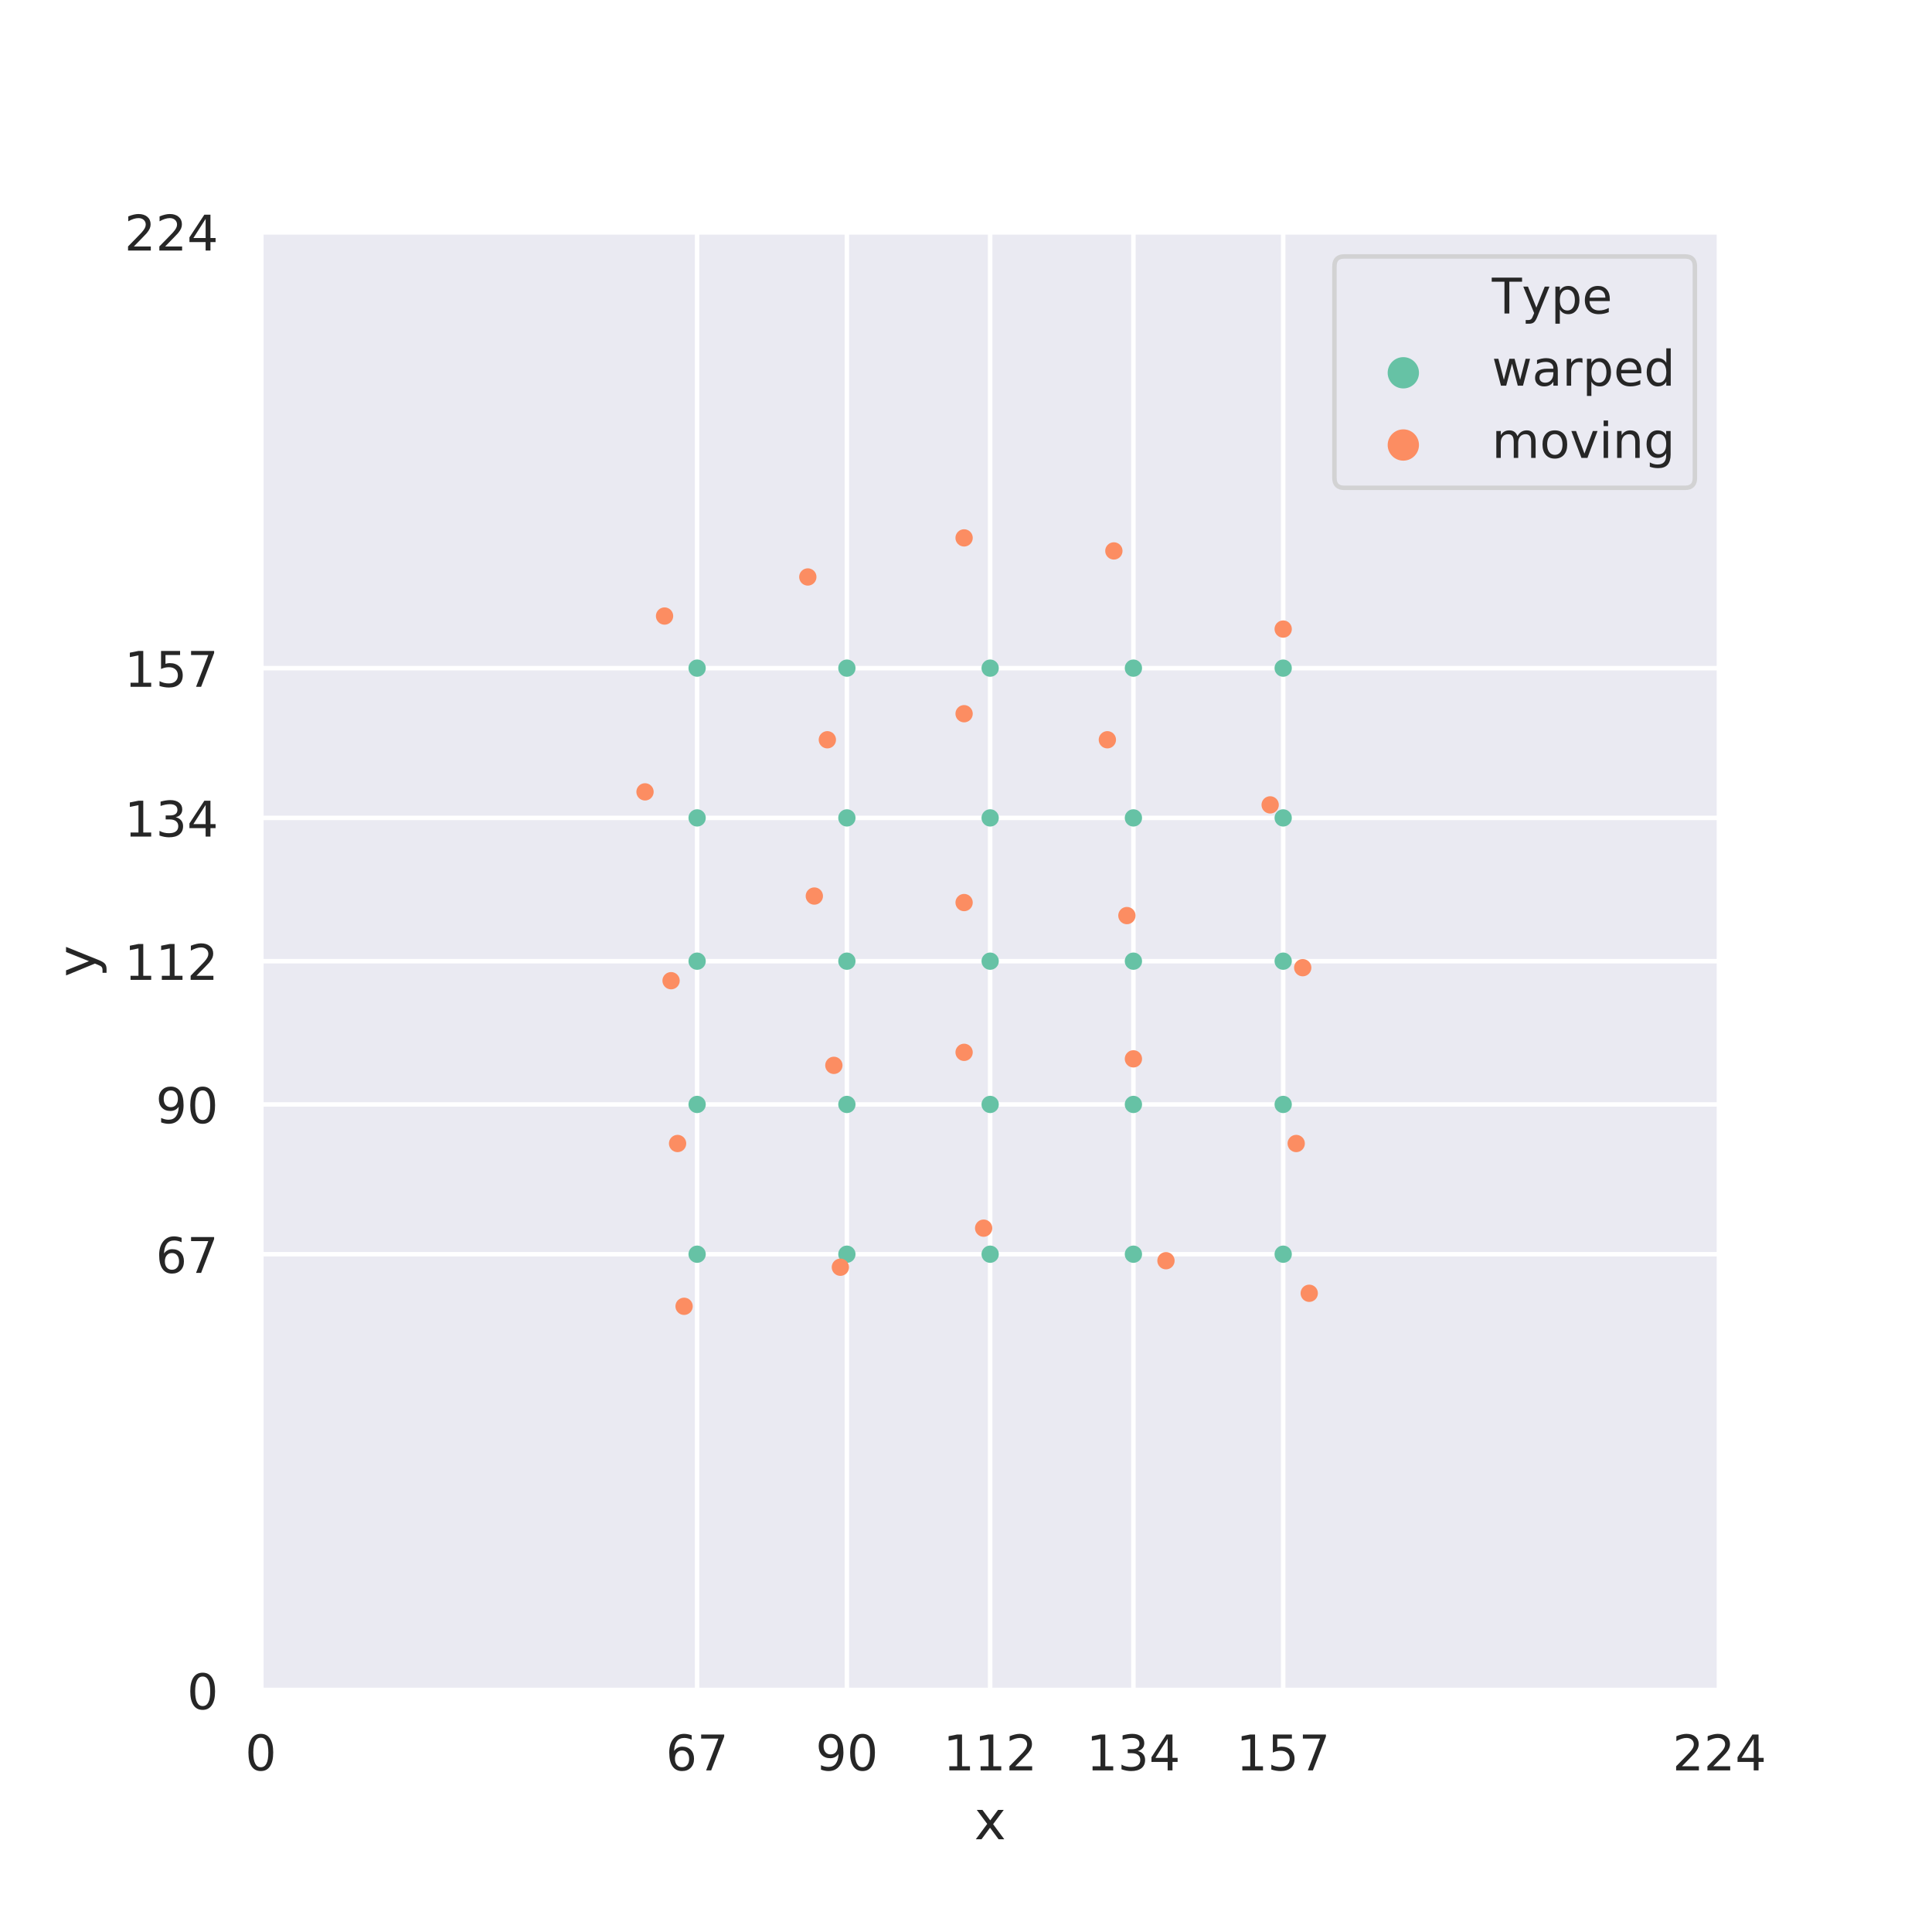 <?xml version="1.0" encoding="utf-8" standalone="no"?>
<!DOCTYPE svg PUBLIC "-//W3C//DTD SVG 1.1//EN"
  "http://www.w3.org/Graphics/SVG/1.1/DTD/svg11.dtd">
<!-- Created with matplotlib (https://matplotlib.org/) -->
<svg height="432pt" version="1.1" viewBox="0 0 432 432" width="432pt" xmlns="http://www.w3.org/2000/svg" xmlns:xlink="http://www.w3.org/1999/xlink">
 <defs>
  <style type="text/css">
*{stroke-linecap:butt;stroke-linejoin:round;}
  </style>
 </defs>
 <g id="figure_1">
  <g id="patch_1">
   <path d="M 0 432 
L 432 432 
L 432 0 
L 0 0 
z
" style="fill:#ffffff;"/>
  </g>
  <g id="axes_1">
   <g id="patch_2">
    <path d="M 58.32 378 
L 384.48 378 
L 384.48 51.84 
L 58.32 51.84 
z
" style="fill:#eaeaf2;"/>
   </g>
   <g id="matplotlib.axis_1">
    <g id="xtick_1">
     <g id="line2d_1">
      <path clip-path="url(#p84d8a4de21)" d="M 58.32 378 
L 58.32 51.84 
" style="fill:none;stroke:#ffffff;stroke-linecap:round;"/>
     </g>
     <g id="text_1">
      <!-- 0 -->
      <defs>
       <path d="M 31.781 66.406 
Q 24.172 66.406 20.328 58.906 
Q 16.5 51.422 16.5 36.375 
Q 16.5 21.391 20.328 13.891 
Q 24.172 6.391 31.781 6.391 
Q 39.453 6.391 43.281 13.891 
Q 47.125 21.391 47.125 36.375 
Q 47.125 51.422 43.281 58.906 
Q 39.453 66.406 31.781 66.406 
z
M 31.781 74.219 
Q 44.047 74.219 50.516 64.516 
Q 56.984 54.828 56.984 36.375 
Q 56.984 17.969 50.516 8.266 
Q 44.047 -1.422 31.781 -1.422 
Q 19.531 -1.422 13.062 8.266 
Q 6.594 17.969 6.594 36.375 
Q 6.594 54.828 13.062 64.516 
Q 19.531 74.219 31.781 74.219 
z
" id="DejaVuSans-48"/>
      </defs>
      <g style="fill:#262626;" transform="translate(54.821 395.858)scale(0.11 -0.11)">
       <use xlink:href="#DejaVuSans-48"/>
      </g>
     </g>
    </g>
    <g id="xtick_2">
     <g id="line2d_2">
      <path clip-path="url(#p84d8a4de21)" d="M 155.877 378 
L 155.877 51.84 
" style="fill:none;stroke:#ffffff;stroke-linecap:round;"/>
     </g>
     <g id="text_2">
      <!-- 67 -->
      <defs>
       <path d="M 33.016 40.375 
Q 26.375 40.375 22.484 35.828 
Q 18.609 31.297 18.609 23.391 
Q 18.609 15.531 22.484 10.953 
Q 26.375 6.391 33.016 6.391 
Q 39.656 6.391 43.531 10.953 
Q 47.406 15.531 47.406 23.391 
Q 47.406 31.297 43.531 35.828 
Q 39.656 40.375 33.016 40.375 
z
M 52.594 71.297 
L 52.594 62.312 
Q 48.875 64.062 45.094 64.984 
Q 41.312 65.922 37.594 65.922 
Q 27.828 65.922 22.672 59.328 
Q 17.531 52.734 16.797 39.406 
Q 19.672 43.656 24.016 45.922 
Q 28.375 48.188 33.594 48.188 
Q 44.578 48.188 50.953 41.516 
Q 57.328 34.859 57.328 23.391 
Q 57.328 12.156 50.688 5.359 
Q 44.047 -1.422 33.016 -1.422 
Q 20.359 -1.422 13.672 8.266 
Q 6.984 17.969 6.984 36.375 
Q 6.984 53.656 15.188 63.938 
Q 23.391 74.219 37.203 74.219 
Q 40.922 74.219 44.703 73.484 
Q 48.484 72.75 52.594 71.297 
z
" id="DejaVuSans-54"/>
       <path d="M 8.203 72.906 
L 55.078 72.906 
L 55.078 68.703 
L 28.609 0 
L 18.312 0 
L 43.219 64.594 
L 8.203 64.594 
z
" id="DejaVuSans-55"/>
      </defs>
      <g style="fill:#262626;" transform="translate(148.878 395.858)scale(0.11 -0.11)">
       <use xlink:href="#DejaVuSans-54"/>
       <use x="63.623" xlink:href="#DejaVuSans-55"/>
      </g>
     </g>
    </g>
    <g id="xtick_3">
     <g id="line2d_3">
      <path clip-path="url(#p84d8a4de21)" d="M 189.366 378 
L 189.366 51.84 
" style="fill:none;stroke:#ffffff;stroke-linecap:round;"/>
     </g>
     <g id="text_3">
      <!-- 90 -->
      <defs>
       <path d="M 10.984 1.516 
L 10.984 10.5 
Q 14.703 8.734 18.5 7.812 
Q 22.312 6.891 25.984 6.891 
Q 35.75 6.891 40.891 13.453 
Q 46.047 20.016 46.781 33.406 
Q 43.953 29.203 39.594 26.953 
Q 35.25 24.703 29.984 24.703 
Q 19.047 24.703 12.672 31.312 
Q 6.297 37.938 6.297 49.422 
Q 6.297 60.641 12.938 67.422 
Q 19.578 74.219 30.609 74.219 
Q 43.266 74.219 49.922 64.516 
Q 56.594 54.828 56.594 36.375 
Q 56.594 19.141 48.406 8.859 
Q 40.234 -1.422 26.422 -1.422 
Q 22.703 -1.422 18.891 -0.688 
Q 15.094 0.047 10.984 1.516 
z
M 30.609 32.422 
Q 37.25 32.422 41.125 36.953 
Q 45.016 41.5 45.016 49.422 
Q 45.016 57.281 41.125 61.844 
Q 37.25 66.406 30.609 66.406 
Q 23.969 66.406 20.094 61.844 
Q 16.219 57.281 16.219 49.422 
Q 16.219 41.5 20.094 36.953 
Q 23.969 32.422 30.609 32.422 
z
" id="DejaVuSans-57"/>
      </defs>
      <g style="fill:#262626;" transform="translate(182.368 395.858)scale(0.11 -0.11)">
       <use xlink:href="#DejaVuSans-57"/>
       <use x="63.623" xlink:href="#DejaVuSans-48"/>
      </g>
     </g>
    </g>
    <g id="xtick_4">
     <g id="line2d_4">
      <path clip-path="url(#p84d8a4de21)" d="M 221.4 378 
L 221.4 51.84 
" style="fill:none;stroke:#ffffff;stroke-linecap:round;"/>
     </g>
     <g id="text_4">
      <!-- 112 -->
      <defs>
       <path d="M 12.406 8.297 
L 28.516 8.297 
L 28.516 63.922 
L 10.984 60.406 
L 10.984 69.391 
L 28.422 72.906 
L 38.281 72.906 
L 38.281 8.297 
L 54.391 8.297 
L 54.391 0 
L 12.406 0 
z
" id="DejaVuSans-49"/>
       <path d="M 19.188 8.297 
L 53.609 8.297 
L 53.609 0 
L 7.328 0 
L 7.328 8.297 
Q 12.938 14.109 22.625 23.891 
Q 32.328 33.688 34.812 36.531 
Q 39.547 41.844 41.422 45.531 
Q 43.312 49.219 43.312 52.781 
Q 43.312 58.594 39.234 62.25 
Q 35.156 65.922 28.609 65.922 
Q 23.969 65.922 18.812 64.312 
Q 13.672 62.703 7.812 59.422 
L 7.812 69.391 
Q 13.766 71.781 18.938 73 
Q 24.125 74.219 28.422 74.219 
Q 39.75 74.219 46.484 68.547 
Q 53.219 62.891 53.219 53.422 
Q 53.219 48.922 51.531 44.891 
Q 49.859 40.875 45.406 35.406 
Q 44.188 33.984 37.641 27.219 
Q 31.109 20.453 19.188 8.297 
z
" id="DejaVuSans-50"/>
      </defs>
      <g style="fill:#262626;" transform="translate(210.902 395.858)scale(0.11 -0.11)">
       <use xlink:href="#DejaVuSans-49"/>
       <use x="63.623" xlink:href="#DejaVuSans-49"/>
       <use x="127.246" xlink:href="#DejaVuSans-50"/>
      </g>
     </g>
    </g>
    <g id="xtick_5">
     <g id="line2d_5">
      <path clip-path="url(#p84d8a4de21)" d="M 253.434 378 
L 253.434 51.84 
" style="fill:none;stroke:#ffffff;stroke-linecap:round;"/>
     </g>
     <g id="text_5">
      <!-- 134 -->
      <defs>
       <path d="M 40.578 39.312 
Q 47.656 37.797 51.625 33 
Q 55.609 28.219 55.609 21.188 
Q 55.609 10.406 48.188 4.484 
Q 40.766 -1.422 27.094 -1.422 
Q 22.516 -1.422 17.656 -0.516 
Q 12.797 0.391 7.625 2.203 
L 7.625 11.719 
Q 11.719 9.328 16.594 8.109 
Q 21.484 6.891 26.812 6.891 
Q 36.078 6.891 40.938 10.547 
Q 45.797 14.203 45.797 21.188 
Q 45.797 27.641 41.281 31.266 
Q 36.766 34.906 28.719 34.906 
L 20.219 34.906 
L 20.219 43.016 
L 29.109 43.016 
Q 36.375 43.016 40.234 45.922 
Q 44.094 48.828 44.094 54.297 
Q 44.094 59.906 40.109 62.906 
Q 36.141 65.922 28.719 65.922 
Q 24.656 65.922 20.016 65.031 
Q 15.375 64.156 9.812 62.312 
L 9.812 71.094 
Q 15.438 72.656 20.344 73.438 
Q 25.25 74.219 29.594 74.219 
Q 40.828 74.219 47.359 69.109 
Q 53.906 64.016 53.906 55.328 
Q 53.906 49.266 50.438 45.094 
Q 46.969 40.922 40.578 39.312 
z
" id="DejaVuSans-51"/>
       <path d="M 37.797 64.312 
L 12.891 25.391 
L 37.797 25.391 
z
M 35.203 72.906 
L 47.609 72.906 
L 47.609 25.391 
L 58.016 25.391 
L 58.016 17.188 
L 47.609 17.188 
L 47.609 0 
L 37.797 0 
L 37.797 17.188 
L 4.891 17.188 
L 4.891 26.703 
z
" id="DejaVuSans-52"/>
      </defs>
      <g style="fill:#262626;" transform="translate(242.935 395.858)scale(0.11 -0.11)">
       <use xlink:href="#DejaVuSans-49"/>
       <use x="63.623" xlink:href="#DejaVuSans-51"/>
       <use x="127.246" xlink:href="#DejaVuSans-52"/>
      </g>
     </g>
    </g>
    <g id="xtick_6">
     <g id="line2d_6">
      <path clip-path="url(#p84d8a4de21)" d="M 286.923 378 
L 286.923 51.84 
" style="fill:none;stroke:#ffffff;stroke-linecap:round;"/>
     </g>
     <g id="text_6">
      <!-- 157 -->
      <defs>
       <path d="M 10.797 72.906 
L 49.516 72.906 
L 49.516 64.594 
L 19.828 64.594 
L 19.828 46.734 
Q 21.969 47.469 24.109 47.828 
Q 26.266 48.188 28.422 48.188 
Q 40.625 48.188 47.75 41.5 
Q 54.891 34.812 54.891 23.391 
Q 54.891 11.625 47.562 5.094 
Q 40.234 -1.422 26.906 -1.422 
Q 22.312 -1.422 17.547 -0.641 
Q 12.797 0.141 7.719 1.703 
L 7.719 11.625 
Q 12.109 9.234 16.797 8.062 
Q 21.484 6.891 26.703 6.891 
Q 35.156 6.891 40.078 11.328 
Q 45.016 15.766 45.016 23.391 
Q 45.016 31 40.078 35.438 
Q 35.156 39.891 26.703 39.891 
Q 22.75 39.891 18.812 39.016 
Q 14.891 38.141 10.797 36.281 
z
" id="DejaVuSans-53"/>
      </defs>
      <g style="fill:#262626;" transform="translate(276.425 395.858)scale(0.11 -0.11)">
       <use xlink:href="#DejaVuSans-49"/>
       <use x="63.623" xlink:href="#DejaVuSans-53"/>
       <use x="127.246" xlink:href="#DejaVuSans-55"/>
      </g>
     </g>
    </g>
    <g id="xtick_7">
     <g id="line2d_7">
      <path clip-path="url(#p84d8a4de21)" d="M 384.48 378 
L 384.48 51.84 
" style="fill:none;stroke:#ffffff;stroke-linecap:round;"/>
     </g>
     <g id="text_7">
      <!-- 224 -->
      <g style="fill:#262626;" transform="translate(373.982 395.858)scale(0.11 -0.11)">
       <use xlink:href="#DejaVuSans-50"/>
       <use x="63.623" xlink:href="#DejaVuSans-50"/>
       <use x="127.246" xlink:href="#DejaVuSans-52"/>
      </g>
     </g>
    </g>
    <g id="text_8">
     <!-- x -->
     <defs>
      <path d="M 54.891 54.688 
L 35.109 28.078 
L 55.906 0 
L 45.312 0 
L 29.391 21.484 
L 13.484 0 
L 2.875 0 
L 24.125 28.609 
L 4.688 54.688 
L 15.281 54.688 
L 29.781 35.203 
L 44.281 54.688 
z
" id="DejaVuSans-120"/>
     </defs>
     <g style="fill:#262626;" transform="translate(217.849 411.264)scale(0.12 -0.12)">
      <use xlink:href="#DejaVuSans-120"/>
     </g>
    </g>
   </g>
   <g id="matplotlib.axis_2">
    <g id="ytick_1">
     <g id="line2d_8">
      <path clip-path="url(#p84d8a4de21)" d="M 58.32 378 
L 384.48 378 
" style="fill:none;stroke:#ffffff;stroke-linecap:round;"/>
     </g>
     <g id="text_9">
      <!-- 0 -->
      <g style="fill:#262626;" transform="translate(41.821 382.179)scale(0.11 -0.11)">
       <use xlink:href="#DejaVuSans-48"/>
      </g>
     </g>
    </g>
    <g id="ytick_2">
     <g id="line2d_9">
      <path clip-path="url(#p84d8a4de21)" d="M 58.32 280.443 
L 384.48 280.443 
" style="fill:none;stroke:#ffffff;stroke-linecap:round;"/>
     </g>
     <g id="text_10">
      <!-- 67 -->
      <g style="fill:#262626;" transform="translate(34.822 284.622)scale(0.11 -0.11)">
       <use xlink:href="#DejaVuSans-54"/>
       <use x="63.623" xlink:href="#DejaVuSans-55"/>
      </g>
     </g>
    </g>
    <g id="ytick_3">
     <g id="line2d_10">
      <path clip-path="url(#p84d8a4de21)" d="M 58.32 246.954 
L 384.48 246.954 
" style="fill:none;stroke:#ffffff;stroke-linecap:round;"/>
     </g>
     <g id="text_11">
      <!-- 90 -->
      <g style="fill:#262626;" transform="translate(34.822 251.133)scale(0.11 -0.11)">
       <use xlink:href="#DejaVuSans-57"/>
       <use x="63.623" xlink:href="#DejaVuSans-48"/>
      </g>
     </g>
    </g>
    <g id="ytick_4">
     <g id="line2d_11">
      <path clip-path="url(#p84d8a4de21)" d="M 58.32 214.92 
L 384.48 214.92 
" style="fill:none;stroke:#ffffff;stroke-linecap:round;"/>
     </g>
     <g id="text_12">
      <!-- 112 -->
      <g style="fill:#262626;" transform="translate(27.824 219.099)scale(0.11 -0.11)">
       <use xlink:href="#DejaVuSans-49"/>
       <use x="63.623" xlink:href="#DejaVuSans-49"/>
       <use x="127.246" xlink:href="#DejaVuSans-50"/>
      </g>
     </g>
    </g>
    <g id="ytick_5">
     <g id="line2d_12">
      <path clip-path="url(#p84d8a4de21)" d="M 58.32 182.886 
L 384.48 182.886 
" style="fill:none;stroke:#ffffff;stroke-linecap:round;"/>
     </g>
     <g id="text_13">
      <!-- 134 -->
      <g style="fill:#262626;" transform="translate(27.824 187.066)scale(0.11 -0.11)">
       <use xlink:href="#DejaVuSans-49"/>
       <use x="63.623" xlink:href="#DejaVuSans-51"/>
       <use x="127.246" xlink:href="#DejaVuSans-52"/>
      </g>
     </g>
    </g>
    <g id="ytick_6">
     <g id="line2d_13">
      <path clip-path="url(#p84d8a4de21)" d="M 58.32 149.397 
L 384.48 149.397 
" style="fill:none;stroke:#ffffff;stroke-linecap:round;"/>
     </g>
     <g id="text_14">
      <!-- 157 -->
      <g style="fill:#262626;" transform="translate(27.824 153.576)scale(0.11 -0.11)">
       <use xlink:href="#DejaVuSans-49"/>
       <use x="63.623" xlink:href="#DejaVuSans-53"/>
       <use x="127.246" xlink:href="#DejaVuSans-55"/>
      </g>
     </g>
    </g>
    <g id="ytick_7">
     <g id="line2d_14">
      <path clip-path="url(#p84d8a4de21)" d="M 58.32 51.84 
L 384.48 51.84 
" style="fill:none;stroke:#ffffff;stroke-linecap:round;"/>
     </g>
     <g id="text_15">
      <!-- 224 -->
      <g style="fill:#262626;" transform="translate(27.824 56.019)scale(0.11 -0.11)">
       <use xlink:href="#DejaVuSans-50"/>
       <use x="63.623" xlink:href="#DejaVuSans-50"/>
       <use x="127.246" xlink:href="#DejaVuSans-52"/>
      </g>
     </g>
    </g>
    <g id="text_16">
     <!-- y -->
     <defs>
      <path d="M 32.172 -5.078 
Q 28.375 -14.844 24.75 -17.812 
Q 21.141 -20.797 15.094 -20.797 
L 7.906 -20.797 
L 7.906 -13.281 
L 13.188 -13.281 
Q 16.891 -13.281 18.938 -11.516 
Q 21 -9.766 23.484 -3.219 
L 25.094 0.875 
L 2.984 54.688 
L 12.5 54.688 
L 29.594 11.922 
L 46.688 54.688 
L 56.203 54.688 
z
" id="DejaVuSans-121"/>
     </defs>
     <g style="fill:#262626;" transform="translate(21.328 218.471)rotate(-90)scale(0.12 -0.12)">
      <use xlink:href="#DejaVuSans-121"/>
     </g>
    </g>
   </g>
   <g id="PathCollection_1">
    <defs>
     <path d="M 0 1.936 
C 0.514 1.936 1.006 1.732 1.369 1.369 
C 1.732 1.006 1.936 0.514 1.936 0 
C 1.936 -0.514 1.732 -1.006 1.369 -1.369 
C 1.006 -1.732 0.514 -1.936 0 -1.936 
C -0.514 -1.936 -1.006 -1.732 -1.369 -1.369 
C -1.732 -1.006 -1.936 -0.514 -1.936 0 
C -1.936 0.514 -1.732 1.006 -1.369 1.369 
C -1.006 1.732 -0.514 1.936 0 1.936 
z
" id="C0_0_bf62d088d9"/>
    </defs>
    <g clip-path="url(#p84d8a4de21)">
     <use style="fill:#66c2a5;" x="155.877" xlink:href="#C0_0_bf62d088d9" y="149.397"/>
    </g>
    <g clip-path="url(#p84d8a4de21)">
     <use style="fill:#66c2a5;" x="189.366" xlink:href="#C0_0_bf62d088d9" y="149.397"/>
    </g>
    <g clip-path="url(#p84d8a4de21)">
     <use style="fill:#66c2a5;" x="221.4" xlink:href="#C0_0_bf62d088d9" y="149.397"/>
    </g>
    <g clip-path="url(#p84d8a4de21)">
     <use style="fill:#66c2a5;" x="253.434" xlink:href="#C0_0_bf62d088d9" y="149.397"/>
    </g>
    <g clip-path="url(#p84d8a4de21)">
     <use style="fill:#66c2a5;" x="286.923" xlink:href="#C0_0_bf62d088d9" y="149.397"/>
    </g>
    <g clip-path="url(#p84d8a4de21)">
     <use style="fill:#66c2a5;" x="155.877" xlink:href="#C0_0_bf62d088d9" y="182.886"/>
    </g>
    <g clip-path="url(#p84d8a4de21)">
     <use style="fill:#66c2a5;" x="189.366" xlink:href="#C0_0_bf62d088d9" y="182.886"/>
    </g>
    <g clip-path="url(#p84d8a4de21)">
     <use style="fill:#66c2a5;" x="221.4" xlink:href="#C0_0_bf62d088d9" y="182.886"/>
    </g>
    <g clip-path="url(#p84d8a4de21)">
     <use style="fill:#66c2a5;" x="253.434" xlink:href="#C0_0_bf62d088d9" y="182.886"/>
    </g>
    <g clip-path="url(#p84d8a4de21)">
     <use style="fill:#66c2a5;" x="286.923" xlink:href="#C0_0_bf62d088d9" y="182.886"/>
    </g>
    <g clip-path="url(#p84d8a4de21)">
     <use style="fill:#66c2a5;" x="155.877" xlink:href="#C0_0_bf62d088d9" y="214.92"/>
    </g>
    <g clip-path="url(#p84d8a4de21)">
     <use style="fill:#66c2a5;" x="189.366" xlink:href="#C0_0_bf62d088d9" y="214.92"/>
    </g>
    <g clip-path="url(#p84d8a4de21)">
     <use style="fill:#66c2a5;" x="221.4" xlink:href="#C0_0_bf62d088d9" y="214.92"/>
    </g>
    <g clip-path="url(#p84d8a4de21)">
     <use style="fill:#66c2a5;" x="253.434" xlink:href="#C0_0_bf62d088d9" y="214.92"/>
    </g>
    <g clip-path="url(#p84d8a4de21)">
     <use style="fill:#66c2a5;" x="286.923" xlink:href="#C0_0_bf62d088d9" y="214.92"/>
    </g>
    <g clip-path="url(#p84d8a4de21)">
     <use style="fill:#66c2a5;" x="155.877" xlink:href="#C0_0_bf62d088d9" y="246.954"/>
    </g>
    <g clip-path="url(#p84d8a4de21)">
     <use style="fill:#66c2a5;" x="189.366" xlink:href="#C0_0_bf62d088d9" y="246.954"/>
    </g>
    <g clip-path="url(#p84d8a4de21)">
     <use style="fill:#66c2a5;" x="221.4" xlink:href="#C0_0_bf62d088d9" y="246.954"/>
    </g>
    <g clip-path="url(#p84d8a4de21)">
     <use style="fill:#66c2a5;" x="253.434" xlink:href="#C0_0_bf62d088d9" y="246.954"/>
    </g>
    <g clip-path="url(#p84d8a4de21)">
     <use style="fill:#66c2a5;" x="286.923" xlink:href="#C0_0_bf62d088d9" y="246.954"/>
    </g>
    <g clip-path="url(#p84d8a4de21)">
     <use style="fill:#66c2a5;" x="155.877" xlink:href="#C0_0_bf62d088d9" y="280.443"/>
    </g>
    <g clip-path="url(#p84d8a4de21)">
     <use style="fill:#66c2a5;" x="189.366" xlink:href="#C0_0_bf62d088d9" y="280.443"/>
    </g>
    <g clip-path="url(#p84d8a4de21)">
     <use style="fill:#66c2a5;" x="221.4" xlink:href="#C0_0_bf62d088d9" y="280.443"/>
    </g>
    <g clip-path="url(#p84d8a4de21)">
     <use style="fill:#66c2a5;" x="253.434" xlink:href="#C0_0_bf62d088d9" y="280.443"/>
    </g>
    <g clip-path="url(#p84d8a4de21)">
     <use style="fill:#66c2a5;" x="286.923" xlink:href="#C0_0_bf62d088d9" y="280.443"/>
    </g>
    <g clip-path="url(#p84d8a4de21)">
     <use style="fill:#fc8d62;" x="148.596" xlink:href="#C0_0_bf62d088d9" y="137.748"/>
    </g>
    <g clip-path="url(#p84d8a4de21)">
     <use style="fill:#fc8d62;" x="180.63" xlink:href="#C0_0_bf62d088d9" y="129.012"/>
    </g>
    <g clip-path="url(#p84d8a4de21)">
     <use style="fill:#fc8d62;" x="215.576" xlink:href="#C0_0_bf62d088d9" y="120.275"/>
    </g>
    <g clip-path="url(#p84d8a4de21)">
     <use style="fill:#fc8d62;" x="249.065" xlink:href="#C0_0_bf62d088d9" y="123.188"/>
    </g>
    <g clip-path="url(#p84d8a4de21)">
     <use style="fill:#fc8d62;" x="286.923" xlink:href="#C0_0_bf62d088d9" y="140.66"/>
    </g>
    <g clip-path="url(#p84d8a4de21)">
     <use style="fill:#fc8d62;" x="144.228" xlink:href="#C0_0_bf62d088d9" y="177.062"/>
    </g>
    <g clip-path="url(#p84d8a4de21)">
     <use style="fill:#fc8d62;" x="184.998" xlink:href="#C0_0_bf62d088d9" y="165.414"/>
    </g>
    <g clip-path="url(#p84d8a4de21)">
     <use style="fill:#fc8d62;" x="215.576" xlink:href="#C0_0_bf62d088d9" y="159.589"/>
    </g>
    <g clip-path="url(#p84d8a4de21)">
     <use style="fill:#fc8d62;" x="247.609" xlink:href="#C0_0_bf62d088d9" y="165.414"/>
    </g>
    <g clip-path="url(#p84d8a4de21)">
     <use style="fill:#fc8d62;" x="284.011" xlink:href="#C0_0_bf62d088d9" y="179.974"/>
    </g>
    <g clip-path="url(#p84d8a4de21)">
     <use style="fill:#fc8d62;" x="150.053" xlink:href="#C0_0_bf62d088d9" y="219.288"/>
    </g>
    <g clip-path="url(#p84d8a4de21)">
     <use style="fill:#fc8d62;" x="182.086" xlink:href="#C0_0_bf62d088d9" y="200.359"/>
    </g>
    <g clip-path="url(#p84d8a4de21)">
     <use style="fill:#fc8d62;" x="215.576" xlink:href="#C0_0_bf62d088d9" y="201.815"/>
    </g>
    <g clip-path="url(#p84d8a4de21)">
     <use style="fill:#fc8d62;" x="251.977" xlink:href="#C0_0_bf62d088d9" y="204.727"/>
    </g>
    <g clip-path="url(#p84d8a4de21)">
     <use style="fill:#fc8d62;" x="291.291" xlink:href="#C0_0_bf62d088d9" y="216.376"/>
    </g>
    <g clip-path="url(#p84d8a4de21)">
     <use style="fill:#fc8d62;" x="151.509" xlink:href="#C0_0_bf62d088d9" y="255.69"/>
    </g>
    <g clip-path="url(#p84d8a4de21)">
     <use style="fill:#fc8d62;" x="186.454" xlink:href="#C0_0_bf62d088d9" y="238.217"/>
    </g>
    <g clip-path="url(#p84d8a4de21)">
     <use style="fill:#fc8d62;" x="215.576" xlink:href="#C0_0_bf62d088d9" y="235.305"/>
    </g>
    <g clip-path="url(#p84d8a4de21)">
     <use style="fill:#fc8d62;" x="253.434" xlink:href="#C0_0_bf62d088d9" y="236.761"/>
    </g>
    <g clip-path="url(#p84d8a4de21)">
     <use style="fill:#fc8d62;" x="289.835" xlink:href="#C0_0_bf62d088d9" y="255.69"/>
    </g>
    <g clip-path="url(#p84d8a4de21)">
     <use style="fill:#fc8d62;" x="152.965" xlink:href="#C0_0_bf62d088d9" y="292.092"/>
    </g>
    <g clip-path="url(#p84d8a4de21)">
     <use style="fill:#fc8d62;" x="187.91" xlink:href="#C0_0_bf62d088d9" y="283.355"/>
    </g>
    <g clip-path="url(#p84d8a4de21)">
     <use style="fill:#fc8d62;" x="219.944" xlink:href="#C0_0_bf62d088d9" y="274.619"/>
    </g>
    <g clip-path="url(#p84d8a4de21)">
     <use style="fill:#fc8d62;" x="260.714" xlink:href="#C0_0_bf62d088d9" y="281.899"/>
    </g>
    <g clip-path="url(#p84d8a4de21)">
     <use style="fill:#fc8d62;" x="292.748" xlink:href="#C0_0_bf62d088d9" y="289.18"/>
    </g>
   </g>
   <g id="PathCollection_2"/>
   <g id="PathCollection_3"/>
   <g id="PathCollection_4"/>
   <g id="patch_3">
    <path d="M 58.32 378 
L 58.32 51.84 
" style="fill:none;stroke:#ffffff;stroke-linecap:square;stroke-linejoin:miter;stroke-width:1.25;"/>
   </g>
   <g id="patch_4">
    <path d="M 384.48 378 
L 384.48 51.84 
" style="fill:none;stroke:#ffffff;stroke-linecap:square;stroke-linejoin:miter;stroke-width:1.25;"/>
   </g>
   <g id="patch_5">
    <path d="M 58.32 378 
L 384.48 378 
" style="fill:none;stroke:#ffffff;stroke-linecap:square;stroke-linejoin:miter;stroke-width:1.25;"/>
   </g>
   <g id="patch_6">
    <path d="M 58.32 51.84 
L 384.48 51.84 
" style="fill:none;stroke:#ffffff;stroke-linecap:square;stroke-linejoin:miter;stroke-width:1.25;"/>
   </g>
   <g id="legend_1">
    <g id="patch_7">
     <path d="M 300.586 109.078 
L 376.78 109.078 
Q 378.98 109.078 378.98 106.878 
L 378.98 59.54 
Q 378.98 57.34 376.78 57.34 
L 300.586 57.34 
Q 298.386 57.34 298.386 59.54 
L 298.386 106.878 
Q 298.386 109.078 300.586 109.078 
z
" style="fill:#eaeaf2;opacity:0.8;stroke:#cccccc;stroke-linejoin:miter;"/>
    </g>
    <g id="PathCollection_5">
     <defs>
      <path id="m3569a9bd58" style="stroke:#ffffff;stroke-width:1.5;"/>
     </defs>
     <g>
      <use style="fill:#ffffff;stroke:#ffffff;stroke-width:1.5;" x="313.786" xlink:href="#m3569a9bd58" y="67.211"/>
     </g>
    </g>
    <g id="text_17">
     <!-- Type -->
     <defs>
      <path d="M -0.297 72.906 
L 61.375 72.906 
L 61.375 64.594 
L 35.5 64.594 
L 35.5 0 
L 25.594 0 
L 25.594 64.594 
L -0.297 64.594 
z
" id="DejaVuSans-84"/>
      <path d="M 18.109 8.203 
L 18.109 -20.797 
L 9.078 -20.797 
L 9.078 54.688 
L 18.109 54.688 
L 18.109 46.391 
Q 20.953 51.266 25.266 53.625 
Q 29.594 56 35.594 56 
Q 45.562 56 51.781 48.094 
Q 58.016 40.188 58.016 27.297 
Q 58.016 14.406 51.781 6.484 
Q 45.562 -1.422 35.594 -1.422 
Q 29.594 -1.422 25.266 0.953 
Q 20.953 3.328 18.109 8.203 
z
M 48.688 27.297 
Q 48.688 37.203 44.609 42.844 
Q 40.531 48.484 33.406 48.484 
Q 26.266 48.484 22.188 42.844 
Q 18.109 37.203 18.109 27.297 
Q 18.109 17.391 22.188 11.75 
Q 26.266 6.109 33.406 6.109 
Q 40.531 6.109 44.609 11.75 
Q 48.688 17.391 48.688 27.297 
z
" id="DejaVuSans-112"/>
      <path d="M 56.203 29.594 
L 56.203 25.203 
L 14.891 25.203 
Q 15.484 15.922 20.484 11.062 
Q 25.484 6.203 34.422 6.203 
Q 39.594 6.203 44.453 7.469 
Q 49.312 8.734 54.109 11.281 
L 54.109 2.781 
Q 49.266 0.734 44.188 -0.344 
Q 39.109 -1.422 33.891 -1.422 
Q 20.797 -1.422 13.156 6.188 
Q 5.516 13.812 5.516 26.812 
Q 5.516 40.234 12.766 48.109 
Q 20.016 56 32.328 56 
Q 43.359 56 49.781 48.891 
Q 56.203 41.797 56.203 29.594 
z
M 47.219 32.234 
Q 47.125 39.594 43.094 43.984 
Q 39.062 48.391 32.422 48.391 
Q 24.906 48.391 20.391 44.141 
Q 15.875 39.891 15.188 32.172 
z
" id="DejaVuSans-101"/>
     </defs>
     <g style="fill:#262626;" transform="translate(333.586 70.098)scale(0.11 -0.11)">
      <use xlink:href="#DejaVuSans-84"/>
      <use x="60.85" xlink:href="#DejaVuSans-121"/>
      <use x="120.029" xlink:href="#DejaVuSans-112"/>
      <use x="183.506" xlink:href="#DejaVuSans-101"/>
     </g>
    </g>
    <g id="PathCollection_6">
     <defs>
      <path d="M 0 3 
C 0.796 3 1.559 2.684 2.121 2.121 
C 2.684 1.559 3 0.796 3 0 
C 3 -0.796 2.684 -1.559 2.121 -2.121 
C 1.559 -2.684 0.796 -3 0 -3 
C -0.796 -3 -1.559 -2.684 -2.121 -2.121 
C -2.684 -1.559 -3 -0.796 -3 0 
C -3 0.796 -2.684 1.559 -2.121 2.121 
C -1.559 2.684 -0.796 3 0 3 
z
" id="m499f4790cb" style="stroke:#66c2a5;"/>
     </defs>
     <g>
      <use style="fill:#66c2a5;stroke:#66c2a5;" x="313.786" xlink:href="#m499f4790cb" y="83.357"/>
     </g>
    </g>
    <g id="text_18">
     <!-- warped -->
     <defs>
      <path d="M 4.203 54.688 
L 13.188 54.688 
L 24.422 12.016 
L 35.594 54.688 
L 46.188 54.688 
L 57.422 12.016 
L 68.609 54.688 
L 77.594 54.688 
L 63.281 0 
L 52.688 0 
L 40.922 44.828 
L 29.109 0 
L 18.5 0 
z
" id="DejaVuSans-119"/>
      <path d="M 34.281 27.484 
Q 23.391 27.484 19.188 25 
Q 14.984 22.516 14.984 16.5 
Q 14.984 11.719 18.141 8.906 
Q 21.297 6.109 26.703 6.109 
Q 34.188 6.109 38.703 11.406 
Q 43.219 16.703 43.219 25.484 
L 43.219 27.484 
z
M 52.203 31.203 
L 52.203 0 
L 43.219 0 
L 43.219 8.297 
Q 40.141 3.328 35.547 0.953 
Q 30.953 -1.422 24.312 -1.422 
Q 15.922 -1.422 10.953 3.297 
Q 6 8.016 6 15.922 
Q 6 25.141 12.172 29.828 
Q 18.359 34.516 30.609 34.516 
L 43.219 34.516 
L 43.219 35.406 
Q 43.219 41.609 39.141 45 
Q 35.062 48.391 27.688 48.391 
Q 23 48.391 18.547 47.266 
Q 14.109 46.141 10.016 43.891 
L 10.016 52.203 
Q 14.938 54.109 19.578 55.047 
Q 24.219 56 28.609 56 
Q 40.484 56 46.344 49.844 
Q 52.203 43.703 52.203 31.203 
z
" id="DejaVuSans-97"/>
      <path d="M 41.109 46.297 
Q 39.594 47.172 37.812 47.578 
Q 36.031 48 33.891 48 
Q 26.266 48 22.188 43.047 
Q 18.109 38.094 18.109 28.812 
L 18.109 0 
L 9.078 0 
L 9.078 54.688 
L 18.109 54.688 
L 18.109 46.188 
Q 20.953 51.172 25.484 53.578 
Q 30.031 56 36.531 56 
Q 37.453 56 38.578 55.875 
Q 39.703 55.766 41.062 55.516 
z
" id="DejaVuSans-114"/>
      <path d="M 45.406 46.391 
L 45.406 75.984 
L 54.391 75.984 
L 54.391 0 
L 45.406 0 
L 45.406 8.203 
Q 42.578 3.328 38.25 0.953 
Q 33.938 -1.422 27.875 -1.422 
Q 17.969 -1.422 11.734 6.484 
Q 5.516 14.406 5.516 27.297 
Q 5.516 40.188 11.734 48.094 
Q 17.969 56 27.875 56 
Q 33.938 56 38.25 53.625 
Q 42.578 51.266 45.406 46.391 
z
M 14.797 27.297 
Q 14.797 17.391 18.875 11.75 
Q 22.953 6.109 30.078 6.109 
Q 37.203 6.109 41.297 11.75 
Q 45.406 17.391 45.406 27.297 
Q 45.406 37.203 41.297 42.844 
Q 37.203 48.484 30.078 48.484 
Q 22.953 48.484 18.875 42.844 
Q 14.797 37.203 14.797 27.297 
z
" id="DejaVuSans-100"/>
     </defs>
     <g style="fill:#262626;" transform="translate(333.586 86.244)scale(0.11 -0.11)">
      <use xlink:href="#DejaVuSans-119"/>
      <use x="81.787" xlink:href="#DejaVuSans-97"/>
      <use x="143.066" xlink:href="#DejaVuSans-114"/>
      <use x="184.18" xlink:href="#DejaVuSans-112"/>
      <use x="247.656" xlink:href="#DejaVuSans-101"/>
      <use x="309.18" xlink:href="#DejaVuSans-100"/>
     </g>
    </g>
    <g id="PathCollection_7">
     <defs>
      <path d="M 0 3 
C 0.796 3 1.559 2.684 2.121 2.121 
C 2.684 1.559 3 0.796 3 0 
C 3 -0.796 2.684 -1.559 2.121 -2.121 
C 1.559 -2.684 0.796 -3 0 -3 
C -0.796 -3 -1.559 -2.684 -2.121 -2.121 
C -2.684 -1.559 -3 -0.796 -3 0 
C -3 0.796 -2.684 1.559 -2.121 2.121 
C -1.559 2.684 -0.796 3 0 3 
z
" id="mb00125f6f6" style="stroke:#fc8d62;"/>
     </defs>
     <g>
      <use style="fill:#fc8d62;stroke:#fc8d62;" x="313.786" xlink:href="#mb00125f6f6" y="99.503"/>
     </g>
    </g>
    <g id="text_19">
     <!-- moving -->
     <defs>
      <path d="M 52 44.188 
Q 55.375 50.25 60.062 53.125 
Q 64.75 56 71.094 56 
Q 79.641 56 84.281 50.016 
Q 88.922 44.047 88.922 33.016 
L 88.922 0 
L 79.891 0 
L 79.891 32.719 
Q 79.891 40.578 77.094 44.375 
Q 74.312 48.188 68.609 48.188 
Q 61.625 48.188 57.562 43.547 
Q 53.516 38.922 53.516 30.906 
L 53.516 0 
L 44.484 0 
L 44.484 32.719 
Q 44.484 40.625 41.703 44.406 
Q 38.922 48.188 33.109 48.188 
Q 26.219 48.188 22.156 43.531 
Q 18.109 38.875 18.109 30.906 
L 18.109 0 
L 9.078 0 
L 9.078 54.688 
L 18.109 54.688 
L 18.109 46.188 
Q 21.188 51.219 25.484 53.609 
Q 29.781 56 35.688 56 
Q 41.656 56 45.828 52.969 
Q 50 49.953 52 44.188 
z
" id="DejaVuSans-109"/>
      <path d="M 30.609 48.391 
Q 23.391 48.391 19.188 42.75 
Q 14.984 37.109 14.984 27.297 
Q 14.984 17.484 19.156 11.844 
Q 23.344 6.203 30.609 6.203 
Q 37.797 6.203 41.984 11.859 
Q 46.188 17.531 46.188 27.297 
Q 46.188 37.016 41.984 42.703 
Q 37.797 48.391 30.609 48.391 
z
M 30.609 56 
Q 42.328 56 49.016 48.375 
Q 55.719 40.766 55.719 27.297 
Q 55.719 13.875 49.016 6.219 
Q 42.328 -1.422 30.609 -1.422 
Q 18.844 -1.422 12.172 6.219 
Q 5.516 13.875 5.516 27.297 
Q 5.516 40.766 12.172 48.375 
Q 18.844 56 30.609 56 
z
" id="DejaVuSans-111"/>
      <path d="M 2.984 54.688 
L 12.5 54.688 
L 29.594 8.797 
L 46.688 54.688 
L 56.203 54.688 
L 35.688 0 
L 23.484 0 
z
" id="DejaVuSans-118"/>
      <path d="M 9.422 54.688 
L 18.406 54.688 
L 18.406 0 
L 9.422 0 
z
M 9.422 75.984 
L 18.406 75.984 
L 18.406 64.594 
L 9.422 64.594 
z
" id="DejaVuSans-105"/>
      <path d="M 54.891 33.016 
L 54.891 0 
L 45.906 0 
L 45.906 32.719 
Q 45.906 40.484 42.875 44.328 
Q 39.844 48.188 33.797 48.188 
Q 26.516 48.188 22.312 43.547 
Q 18.109 38.922 18.109 30.906 
L 18.109 0 
L 9.078 0 
L 9.078 54.688 
L 18.109 54.688 
L 18.109 46.188 
Q 21.344 51.125 25.703 53.562 
Q 30.078 56 35.797 56 
Q 45.219 56 50.047 50.172 
Q 54.891 44.344 54.891 33.016 
z
" id="DejaVuSans-110"/>
      <path d="M 45.406 27.984 
Q 45.406 37.75 41.375 43.109 
Q 37.359 48.484 30.078 48.484 
Q 22.859 48.484 18.828 43.109 
Q 14.797 37.75 14.797 27.984 
Q 14.797 18.266 18.828 12.891 
Q 22.859 7.516 30.078 7.516 
Q 37.359 7.516 41.375 12.891 
Q 45.406 18.266 45.406 27.984 
z
M 54.391 6.781 
Q 54.391 -7.172 48.188 -13.984 
Q 42 -20.797 29.203 -20.797 
Q 24.469 -20.797 20.266 -20.094 
Q 16.062 -19.391 12.109 -17.922 
L 12.109 -9.188 
Q 16.062 -11.328 19.922 -12.344 
Q 23.781 -13.375 27.781 -13.375 
Q 36.625 -13.375 41.016 -8.766 
Q 45.406 -4.156 45.406 5.172 
L 45.406 9.625 
Q 42.625 4.781 38.281 2.391 
Q 33.938 0 27.875 0 
Q 17.828 0 11.672 7.656 
Q 5.516 15.328 5.516 27.984 
Q 5.516 40.672 11.672 48.328 
Q 17.828 56 27.875 56 
Q 33.938 56 38.281 53.609 
Q 42.625 51.219 45.406 46.391 
L 45.406 54.688 
L 54.391 54.688 
z
" id="DejaVuSans-103"/>
     </defs>
     <g style="fill:#262626;" transform="translate(333.586 102.39)scale(0.11 -0.11)">
      <use xlink:href="#DejaVuSans-109"/>
      <use x="97.412" xlink:href="#DejaVuSans-111"/>
      <use x="158.594" xlink:href="#DejaVuSans-118"/>
      <use x="217.773" xlink:href="#DejaVuSans-105"/>
      <use x="245.557" xlink:href="#DejaVuSans-110"/>
      <use x="308.936" xlink:href="#DejaVuSans-103"/>
     </g>
    </g>
   </g>
  </g>
 </g>
 <defs>
  <clipPath id="p84d8a4de21">
   <rect height="326.16" width="326.16" x="58.32" y="51.84"/>
  </clipPath>
 </defs>
</svg>
